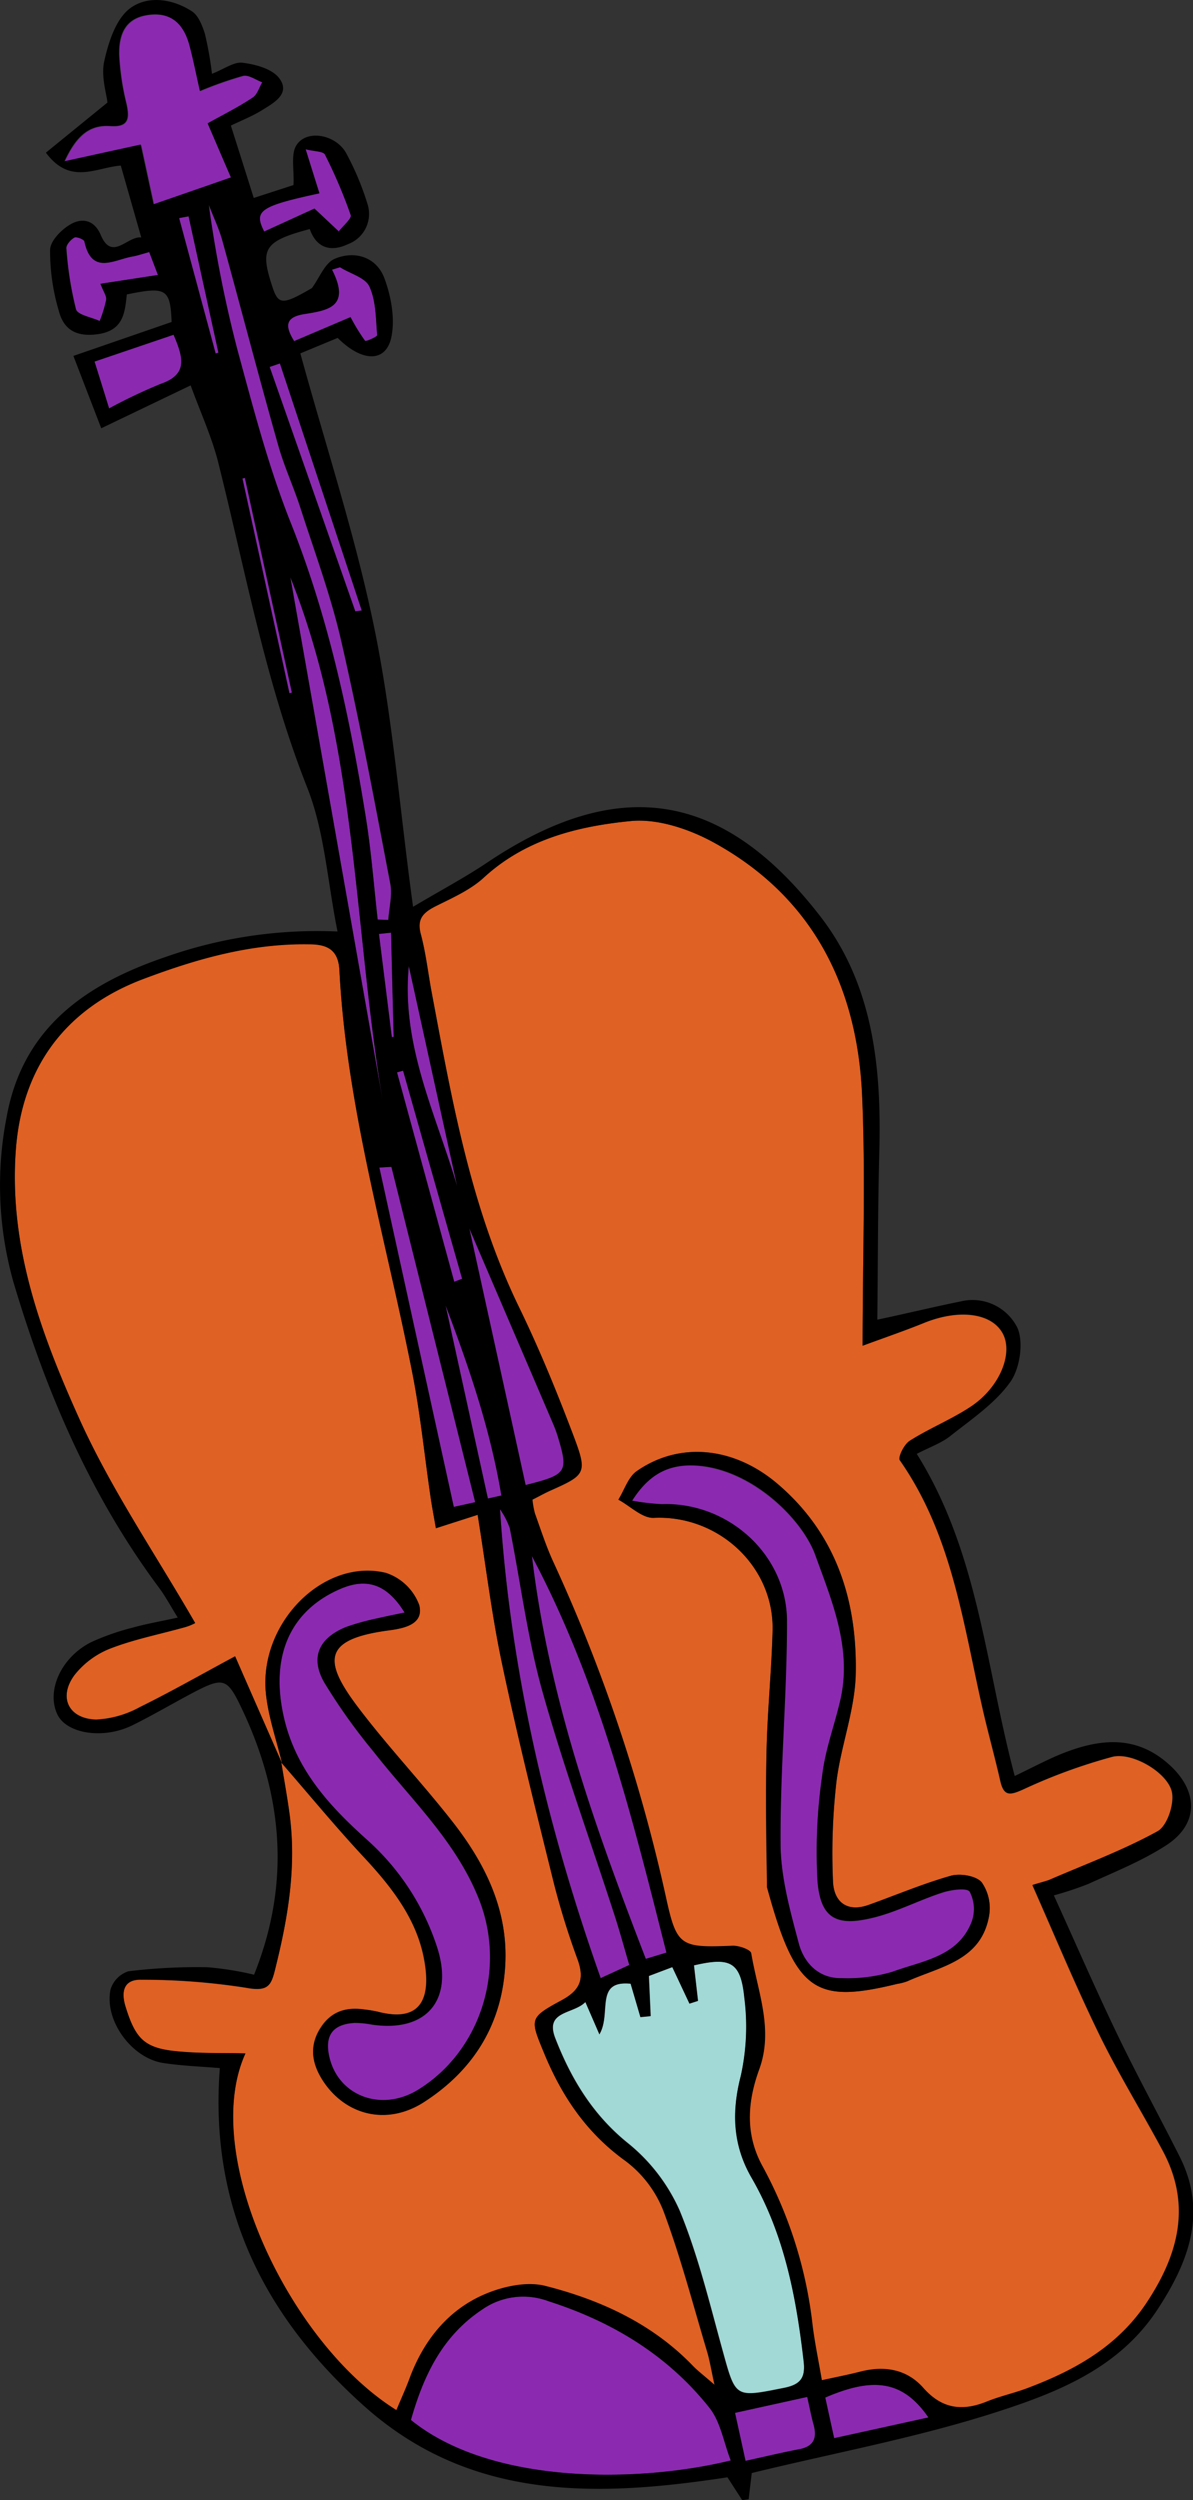 <svg xmlns="http://www.w3.org/2000/svg" xmlns:xlink="http://www.w3.org/1999/xlink" viewBox="0 0 185.1 387.6"><rect x="0" y="0" width="185.1" height="387.6" fill="#333333" stroke="none"/><defs><style>.cls-1{fill:none;}.cls-2{clip-path:url(#clip-path);}.cls-3{fill:#cce277;}.cls-4{clip-path:url(#clip-path-2);}.cls-5{opacity:0.61;}.cls-6{fill:#fff;}.cls-7{fill:#e06124;}.cls-8{fill:#a2d9d7;}.cls-9{fill:#8b2ab1;}</style><clipPath id="clip-path"><rect class="cls-1" x="-6853.22" y="-690.75" width="2248" height="2508"/></clipPath><clipPath id="clip-path-2"><path class="cls-1" d="M-132.86,1326.88c-38.6-56.82-34.92-129.28,2.88-187.69,46-71.15,135.83-120.14,182.77-191,45-67.93,44.94-151.28,7.68-220.78s-109.24-125.18-194-159.76c-51.24-20.91-108.78-35.48-148.74-68.22C-330.88,459.66-345,399.69-391,358c-55.87-50.69-148.27-65.31-234.18-65.84s-173.09,9.93-257.13-2.91c-95.77-14.63-179-58.19-268.06-89s-196.11-48.21-282.74-10.68c-134.19,58.13-149.25,212.4-268,288.94-60.34,38.88-140.64,52.9-203.29,89.4-68.89,40.13-110.72,105.44-121.53,172s7.3,134.21,40.64,195.22c32.86,60.15,80.38,115.12,105.43,177.68,19.11,47.68,24.28,97.3,23.87,147.69,29.19,10,55.49,24,76.57,43.15,46,41.72,60.09,101.68,108.69,141.51,40,32.74,97.49,47.31,148.75,68.22,84.77,34.58,156.75,90.27,194,159.76,19.84,37,29,77.92,26.59,118.36,27.45,10.17,53.74,23.49,81,34.11,143.54,56,332.18,32.23,450.22-56.73,34.43-26,63.05-56.6,99.47-80.78s84.21-41.79,130.15-34.36c40.09,6.49,71,30.42,99.6,53.3l146,117c44.26,35.46,124.7,60.27,121.44,110.58C-84.79,1876.65-5.83,1805.8,34.81,1721S73,1536,9.55,1462.27C-32.33,1413.59-97.6,1378.8-132.86,1326.88Z"/></clipPath></defs><g id="Layer_4" data-name="Layer 4"><g class="cls-2"><path class="cls-3" d="M-132.86,1326.88c-38.6-56.82-34.92-129.28,2.88-187.69,46-71.15,135.83-120.14,182.77-191,45-67.93,44.94-151.28,7.68-220.78s-109.24-125.18-194-159.76c-51.24-20.91-108.78-35.48-148.74-68.22C-330.88,459.66-345,399.69-391,358c-55.87-50.69-148.27-65.31-234.18-65.84s-173.09,9.93-257.13-2.91c-95.77-14.63-179-58.19-268.06-89s-196.11-48.21-282.74-10.68c-134.19,58.13-149.25,212.4-268,288.94-60.34,38.88-140.64,52.9-203.29,89.4-68.89,40.13-110.72,105.44-121.53,172s7.3,134.21,40.64,195.22c32.86,60.15,80.38,115.12,105.43,177.68,19.11,47.68,24.28,97.3,23.87,147.69,29.19,10,55.49,24,76.57,43.15,46,41.72,60.09,101.68,108.69,141.51,40,32.74,97.49,47.31,148.75,68.22,84.77,34.58,156.75,90.27,194,159.76,19.84,37,29,77.92,26.59,118.36,27.45,10.17,53.74,23.49,81,34.11,143.54,56,332.18,32.23,450.22-56.73,34.43-26,63.05-56.6,99.47-80.78s84.21-41.79,130.15-34.36c40.09,6.49,71,30.42,99.6,53.3l146,117c44.26,35.46,124.7,60.27,121.44,110.58C-84.79,1876.65-5.83,1805.8,34.81,1721S73,1536,9.55,1462.27C-32.33,1413.59-97.6,1378.8-132.86,1326.88Z"/><g class="cls-4"><g class="cls-5"><path class="cls-6" d="M340.54-147.23c-12.92-42.29-31.15-79.25-51.56-104.59-36.93-45.83-56.66-30.22-87.67-17.68-44.86,18.15-24.94,76.48-87.74-2.65-5.27-8.28-16-8.76-20.55-5-3.8,3.16-1.23,12.6.66,20.24.54,2.19,1.13,4.46,1.7,6.7a8,8,0,0,0,.13.95l185.74,751.1c-29.65-17.57-65.62-6.63-92.22,33.16-36.95,55.28-41.76,145-10.75,200.35s86.12,55.46,123.07.19c30.84-46.14,34.22-115.48,20.58-169.84L158.24-96.2c40,5.61,22.47,6.55,44.85-19.73,17.81-20.91,33-56.49,57.13-58.67,35.38-3.2,30.61,45,54.74,101.85,8,18.88,18.37,35.53,28.33,40.78C377-14.18,352.5-108,340.54-147.23Z"/><path class="cls-6" d="M8.11,369.84A324,324,0,0,0-32.25,471.15c-4.06,19.29-6.22,39.47.15,58.28s22.84,36,44.85,40.19c14.13,2.67,28.79-.18,42.81-3.26,37.86-8.32,78.64-20.69,98.45-50,18.06-26.71,13.19-61.91-5.22-88.43S100.42,382.41,69,367.87c-11.43-5.28-23.55-10.17-36.47-10.73-21.47-.93-42.78,11.68-49.69,29.4"/><path class="cls-6" d="M18.31,279C55.7,276.81,90,228.24,91,188.51s-17.41-77.58-33.4-114.8a798,798,0,0,1-32.23-87.5c-26.46-89-32.58-182.37-66.92-269.29-1.39-3.52-3.24-7.42-7.21-8.81-5.31-1.86-10.93,1.81-14.85,5.44-35.84,33.11-45.52,82.29-40.46,127.57S-81.16-70.26-68.81-26c24.24,86.78,27.32,177,47.46,264.59,2.18,9.46,4.77,19.28,11.8,26.74s6.8,12,27.86,13.69"/><path class="cls-6" d="M443.41,1187.2a123.68,123.68,0,0,0,27.37,44,234.38,234.38,0,0,0-69.48,2.59c-61.71,11.94-115.22,44.21-167.06,75.63.18-33.57,15-65.68,20.19-98.92,5-33.23-2.94-72.08-35.68-89.85-15.29-8.2-33.6-10.51-51.48-11.49A423.23,423.23,0,0,0-3.24,1134.53a247.36,247.36,0,0,0,34-111c.85-14.65-.11-30.25-9.3-42.69-11.51-15.77-33.79-22.83-55-26.5-71.11-12.82-147.52-1-209.25,32.34,8.47-31.16,34.16-56,52.4-83.67s28.17-64.89,5.45-90c-24.62-27.4-72.68-25.08-111.28-16.2A535.57,535.57,0,0,0-426.26,845.8c25.66-37.22,52.08-76.13,55.69-119.52,3.46-43.23-23.38-91.88-72-102-22.83-4.92-47.06-.59-69.86,4.41A926.53,926.53,0,0,0-676.16,681c44.25-43.35,73.67-98.08,83.72-155.36,2.73-14.9,3.8-31.21-5.09-44.27-15.68-23.22-53.14-24.94-83.6-20.72-74.3,10.08-145,38.92-201.35,82,9.69-55,93.67-84.27,97.46-139.7,3-46.52-57.14-80.56-110.29-76.91-53.14,3.81-98.92,32.94-141.33,61a366.08,366.08,0,0,0,47.85-130.08c3.79-24.13,4.88-49.92-8.42-71.32-19.59-32-66.34-45.14-107.67-40.63s-78.72,23.11-114.74,41.33c27-33.68,43.08-73.84,46.18-114.79,1.44-18.44-.74-39.09-16-51.95C-1208,3.72-1238,5.81-1263.37,10.81-1321,22.23-1376,43.59-1424.14,73.15c39.36-46.39,48.89-110.87,24.28-164.61-24.77-53.57-82.7-94.66-148.07-104.63a2179.62,2179.62,0,0,1,239.48-30.23c15.3-1.13,35,1.4,45.11,9.58q44.1-21.36,88.21-42.59c-26.75,41.49-53.94,91.13-31.8,134.62,20.31,39.53,76.21,57.24,125.47,52.45s93.62-27.38,136.28-49.43c-35.24,19.53-62.52,51.12-69.79,87s7.15,75.31,39.73,98.06c59.88,41.73,147.41,16.34,217.55-10.67-33.21,45.31-57.83,106.7-22,150.49,21.83,27.1,62,39.36,99.81,39.4,38,0,74.79-10.4,110.86-20.79-51.45,34.41-49.29,110-2.89,149.44s123.09,43.4,181.27,18.4c-9.45,27.3-19,55.81-13,83.78,9.19,43.59,55.08,75.85,104.44,86.85,49.19,11,101.25,4.26,150.86-5.37-38,43.76-67.1,105.09-34.34,152.06,22.75,32.62,70,47.5,113.78,46.16s85.63-16,126.25-30.36c-12.49,30.63-25.07,62.32-23.43,94.73,1.65,32.57,21.21,66.57,55.94,78.36,62,20.85,126.7-36.1,192.71-29.17-42.86,48.09-39.38,122.84,7.58,167.68,47,45,132.21,54.79,191,22.08C442.79,1089.72,427.73,1142.16,443.41,1187.2Z"/></g></g></g></g><g id="Layer_8" data-name="Layer 8"><path class="cls-7" d="M133.84,208.64c3.74-1.37,6.68-2.38,9.57-3.54,5.33-2.14,10.33-1.54,12.1,1.56s-.39,8.5-5,11.51c-3,2-6.36,3.33-9.39,5.24-.86.54-1.85,2.55-1.53,3,8.26,11.78,9.9,25.73,13,39.19.82,3.51,1.79,7,2.58,10.49.57,2.54,1.58,2.26,3.68,1.31a85.22,85.22,0,0,1,13.7-5c3.17-.8,8.74,2.52,9.28,5.55.34,1.88-.78,5.19-2.26,6-5.3,2.92-11,5.05-16.62,7.46-.59.26-1.23.39-2.79.87,3.54,8,6.76,15.76,10.46,23.33,3,6.09,6.56,11.88,9.77,17.86,4.53,8.44,2.41,16.17-2.57,23.66-4.54,6.81-11.23,10.46-18.58,13.21-2,.75-4.12,1.21-6.09,2-3.83,1.57-7,1.21-9.92-2.08-2.63-3-6.15-3.45-9.93-2.49-1.79.46-3.61.81-5.82,1.29-.52-3-1.09-5.73-1.43-8.45a67.12,67.12,0,0,0-7.75-24.67c-2.77-5-2.36-10-.54-15.07,2.26-6.24-.23-12.08-1.24-18-.09-.55-1.86-1.21-2.82-1.17-8.25.36-8.74.12-10.44-7.66a255.07,255.07,0,0,0-17.47-51.88c-1.11-2.42-1.93-5-2.83-7.48a13,13,0,0,1-.38-2.14c1-.49,1.88-1,2.82-1.42,5.44-2.42,5.74-2.66,3.56-8.44-2.55-6.73-5.28-13.42-8.42-19.88C73,187.28,70.12,170.57,67,153.91c-.57-3-.9-6.1-1.69-9.06-.63-2.34.3-3.35,2.22-4.31,2.61-1.31,5.42-2.53,7.53-4.46,6.49-6,14.59-8,22.77-8.78,4.16-.42,9,1.2,12.83,3.27,15.34,8.37,22.34,22.2,23.11,39.13C134.32,182.3,133.85,195,133.84,208.64ZM119,292.57c4.47,16.31,7.53,18.11,20.23,15a8,8,0,0,0,1.55-.4c5.12-2.3,11.47-3.2,12.69-10.16a7,7,0,0,0-1.16-5.2c-.88-1-3.32-1.38-4.77-1-4.34,1.23-8.51,3-12.76,4.52-3.43,1.22-5.41-.54-5.53-3.65a97.76,97.76,0,0,1,.53-15.4c.68-5.62,2.87-11.15,3-16.75.24-11.42-3.05-21.77-12.18-29.52-6.72-5.69-15.13-6.57-21.79-1.94-1.33.92-1.92,2.92-2.86,4.43,1.84,1,3.71,2.9,5.49,2.82,10-.46,18.7,7.48,18.44,17.52-.17,6.39-.84,12.77-.95,19.17C118.72,280.1,118.92,288.19,119,292.57Z"/><path class="cls-7" d="M43.75,273.34c-2.33-5.32-4.67-10.63-7.27-16.57-5.11,2.74-9.9,5.48-14.84,7.91a15.52,15.52,0,0,1-6.72,1.9c-4.29-.11-5.92-3.48-3.35-6.93a13.2,13.2,0,0,1,5.63-4.13c3.72-1.43,7.69-2.2,11.55-3.29a8.11,8.11,0,0,0,1.53-.62c-6.2-10.72-13.09-20.78-18-31.72-5.86-13-10.84-26.43-9.85-41.26.87-13.06,7.66-22.31,19.83-26.89,8.32-3.13,16.7-5.51,25.67-5.37,2.7,0,4.56.77,4.73,4C53.74,171.74,59.9,192.17,64,213c1.23,6.28,1.86,12.67,2.79,19,.22,1.55.52,3.09.84,4.94l6.48-2.08c1.3,8.06,2.21,15.73,3.82,23.25,2.41,11.34,5.23,22.59,8,33.84a120.29,120.29,0,0,0,3.69,11.85c1.09,3,.42,4.76-2.52,6.34-5,2.72-4.86,2.89-2.68,8.18C87.17,325,91,330.66,97,335a17.79,17.79,0,0,1,5.92,7.8c2.66,7.1,4.58,14.48,6.76,21.76.41,1.36.63,2.76,1.17,5.24-1.67-1.46-2.57-2.13-3.34-2.92-6.32-6.58-14.38-10.26-22.94-12.43-3.2-.81-7.45.27-10.54,1.83-5.11,2.58-8.55,7.14-10.55,12.63-.59,1.61-1.31,3.17-2,4.8C44.9,363.4,30.94,334,38.07,318.38c-3.5-.08-6.9,0-10.26-.29-5.38-.48-6.77-1.86-8.36-7-.75-2.47-.14-4.21,2.48-4.14a104.08,104.08,0,0,1,16.2,1.24c3.85.72,4-.56,4.77-3.77,1.9-7.71,3.09-15.34,2-23.24-.36-2.64-.84-5.27-1.27-7.9,4.27,4.91,8.4,9.94,12.84,14.69s8.25,9.72,9.34,16c1,5.49-.23,9.74-7.26,7.9a18.21,18.21,0,0,0-2-.33c-2.87-.41-5.25.29-6.89,2.92s-1.33,5.31.26,7.88c3.45,5.55,9.93,7.24,15.67,3.63C73.49,321,77.93,313.8,78.4,304.49c.42-8.43-3.12-15.59-8.14-22-4.76-6.09-10.11-11.72-14.76-17.88-5.43-7.19-5.33-10.49,4.69-11.84,2.33-.31,5.63-.87,4.86-3.93a8.28,8.28,0,0,0-5.19-5c-9.66-2.32-19.67,7.76-18.61,18.62C41.61,266.15,42.89,269.72,43.75,273.34Z"/><path class="cls-8" d="M93,315.4c1.94-3.25-.79-8.39,4.88-7.89l1.52,5.18,1.57-.15c-.09-2-.18-4-.28-6.22l3.66-1.38L107,310.6l1.31-.42-.63-5.51c5.67-1.29,7.27-.52,7.83,5a35.27,35.27,0,0,1-.55,12.14c-1.46,5.66-1.22,10.77,1.67,15.78,5,8.74,6.91,18.38,8.06,28.25.3,2.61-.28,3.8-3,4.35-7.67,1.53-7.52,1.63-9.55-5.72s-3.8-14.77-6.68-21.76a28,28,0,0,0-8.1-10.51c-5.44-4.41-8.78-10-11.2-16.22-1.68-4.32,2.88-3.73,4.69-5.63Z"/><path class="cls-9" d="M63.75,375.22c2-7,4.9-13.07,11.08-17.16a11.12,11.12,0,0,1,10.24-1.29c9.9,3.19,18.48,8.38,25,16.53,1.73,2.18,2.22,5.36,3.31,8.17C99.2,384.93,76.23,385.32,63.75,375.22Z"/><path class="cls-9" d="M35.83,27.51,23.92,31.72l-2-9.26L10.06,25.05c1.9-4.12,4-5.69,7.1-5.47,2.91.2,3-1.25,2.5-3.49a39.76,39.76,0,0,1-1.12-7.48c-.08-2.92.72-5.63,4.26-6.22,3.75-.63,5.76,1.34,6.66,4.7.62,2.33,1.08,4.7,1.62,7.06a58.22,58.22,0,0,1,6.68-2.35c.85-.2,2,.64,3,1-.48.81-.77,1.91-1.48,2.37-2.21,1.42-4.57,2.59-7,4C33.47,22,34.6,24.67,35.83,27.51Z"/><path class="cls-9" d="M103.4,302.73l-3.2,1c-7.78-20.15-15-40.24-17.67-62.45C93,261,98.09,281.77,103.4,302.73Z"/><path class="cls-9" d="M97.64,304.65l-4.44,2c-8.32-23.53-14-47.51-15.62-72.71a12.74,12.74,0,0,1,1.48,2.95c1.7,8.36,2.76,16.89,5,25.08,3.26,11.65,7.4,23.06,11.14,34.58C96.1,299.21,96.82,301.88,97.64,304.65Z"/><path class="cls-9" d="M58.6,142.57c-.61-5.35-1-10.74-1.87-16C54.24,111.1,51,95.89,45.16,81.27c-3.51-8.75-5.9-18-8.38-27.12a190.8,190.8,0,0,1-4.42-22.4c.71,1.85,1.59,3.66,2.12,5.57C37.39,47.86,40.16,58.45,43.13,69c.93,3.32,2.41,6.49,3.47,9.79,2.2,6.83,4.72,13.61,6.32,20.59,2.87,12.47,5.21,25.06,7.61,37.63.34,1.79-.18,3.74-.31,5.62Z"/><path class="cls-9" d="M81.52,230.24l-8.74-39.81c4.21,9.81,8.61,20,13,30.29A20,20,0,0,1,86.6,223C88.16,228.22,87.89,228.65,81.52,230.24Z"/><path class="cls-9" d="M45.05,89.5C55.88,116.61,54.76,146,60,174.16Z"/><path class="cls-9" d="M60.73,180.91l13,52-3.32.73L58.86,181Z"/><path class="cls-9" d="M144.05,374.8,129.39,378c-.44-2-.91-4.15-1.39-6.3C135.55,368.48,140.11,369.09,144.05,374.8Z"/><path class="cls-9" d="M114,374.09l11.23-2.47c.35,1.59.6,3,1,4.34.55,2.05,0,3.33-2.22,3.76-2.72.52-5.41,1.17-8.35,1.81Z"/><path class="cls-9" d="M16.93,63.32c-.8-2.58-1.45-4.68-2.26-7.26L26.93,51.9c1.56,3.62,2.22,6.17-2,7.62A83.21,83.21,0,0,0,16.93,63.32Z"/><path class="cls-9" d="M15.58,44c.51,1.33,1,2,.91,2.52a19.44,19.44,0,0,1-1,3.25c-1.28-.59-3.42-.93-3.68-1.82a53.87,53.87,0,0,1-1.49-9.43c-.06-.54.66-1.36,1.23-1.68.33-.19,1.5.27,1.57.6,1.13,5.26,4.6,2.82,7.46,2.33.77-.13,1.52-.4,2.6-.69.41,1.09.81,2.13,1.35,3.55Z"/><path class="cls-9" d="M54.39,49.14l-8.75,3.71c-1.35-2.16-1.54-3.7,1.52-4.2,3.55-.58,7.35-1,4.35-6.89l1.25-.38c1.58,1,3.92,1.61,4.56,3,1,2.24,1,5,1.2,7.54,0,.26-1.75,1-1.87.89A30.09,30.09,0,0,1,54.39,49.14Z"/><path class="cls-9" d="M48.79,32.31,41,35.87c-1.65-3.23-.69-3.91,8.57-5.93-.65-2.05-1.28-4.07-2.14-6.83,1.38.34,2.78.3,3,.83a76.5,76.5,0,0,1,4,9.39c.19.57-1.2,1.66-1.86,2.52Z"/><path class="cls-9" d="M55.13,94.76,41.84,56.89l1.59-.54L56.12,94.62Z"/><path class="cls-9" d="M75.7,232.33l-6.57-30c3.65,9.63,7,19.35,8.66,29.5Z"/><path class="cls-9" d="M44.91,107.49,37.6,74.19l.38-.1,7.31,33.29Z"/><path class="cls-9" d="M63.43,149.78l7.5,34.14C67.66,172.81,62.23,162.12,63.43,149.78Z"/><path class="cls-9" d="M70.48,198.73,61.6,166.26l.94-.26q4.58,16.13,9.16,32.26Z"/><path class="cls-9" d="M29.26,33.54l4.63,21.11-.43.13-5.67-21Z"/><path class="cls-9" d="M60.68,144.6q.2,8.07.38,16.13l-.29.05q-1-8-2-16Z"/><path class="cls-9" d="M98.08,232.67c2.4-3.79,5.17-5.4,8.83-5.44,8.93-.1,17.41,8,19.56,13.86,2.6,7.18,5.74,14.49,3.9,22.52-.89,3.87-2.33,7.66-2.8,11.58a82.14,82.14,0,0,0-.74,16.56c.48,5.53,2.77,6.94,8.17,5.71,3.84-.87,7.43-2.81,11.21-4,1.36-.45,3.82-.77,4.23-.14a5.81,5.81,0,0,1,.33,4.6c-2.1,5.53-7.68,6.12-12.29,7.82a24.43,24.43,0,0,1-7.9,1c-3.59.08-5.86-2.34-6.66-5.38-1.35-5.09-2.79-10.35-2.83-15.55-.1-11.44.93-22.88,1-34.32,0-10.36-9.1-18.59-19.43-18.24A35,35,0,0,1,98.08,232.67Z"/><path class="cls-9" d="M62.79,250c-1.72.38-3,.62-4.17.92a37.48,37.48,0,0,0-5,1.38c-4.19,1.73-5.54,4.71-3.32,8.59a90.48,90.48,0,0,0,7.63,10.7c5.81,7.41,12.84,13.89,16.41,23,4.2,10.73.25,23.48-9.53,29.46-5.62,3.44-12.27,1-13.71-5-.81-3.37.45-5.18,3.87-5.39a14.45,14.45,0,0,1,2.77.27c8.44,1.22,12.78-3.86,10-12.15A38.07,38.07,0,0,0,56.91,285.2c-5.82-5.22-11-10.82-12.83-18.83-2.18-9.37.77-16.56,8.68-20C56.85,244.6,60,245.52,62.79,250Z"/><path d="M52.37,144.42c-1.58-7.8-2-15.57-4.76-22.46-6.47-16.4-9.56-33.61-13.82-50.54-1-3.81-2.66-7.44-4.21-11.67L15.71,66.4c-1.43-3.71-2.79-7.23-4.32-11.22l15.24-5.26c-.21-5.12-.82-5.54-6.95-4.27-.31,2.78-.49,5.59-4.5,6.16-3.36.47-5.31-.71-6.06-3.63a32.66,32.66,0,0,1-1.35-9.47c.06-1.44,1.91-3.29,3.41-4.06s3.4-.69,4.46,1.8c1.76,4.13,4.14.08,6.28.37L18.74,25.67c-3.89.3-7.83,3.08-11.62-2l9.55-7.77c-.14-1.39-1-4-.51-6.34C16.8,6.66,17.9,3.15,20,1.43c2.71-2.18,6.68-1.7,9.8.34,1,.66,1.6,2.23,2,3.5a55.39,55.39,0,0,1,1.09,6.17c1.89-.73,3.41-1.89,4.76-1.71,2,.25,4.54.93,5.65,2.37,1.8,2.34-.67,3.77-2.48,4.88-1.57,1-3.29,1.67-5,2.49,1.21,3.81,2.33,7.35,3.55,11.22l6.17-2c.12-2.42-.45-4.79.47-6.2,1.61-2.5,6.19-1.62,7.74,1.33A42.92,42.92,0,0,1,57,31.57a5,5,0,0,1-3,6.28c-2.74,1.29-4.92.57-5.94-2.34-7,1.87-7.72,3-5.91,8.61,1,3.19,1.53,3.28,6.25.54,1.15-1.56,2-3.87,3.5-4.52,3.13-1.35,6.52-.29,7.74,3,1.09,2.91,1.73,6.57,1,9.48-1,3.64-4.59,3.42-8.25-.23L46.6,54.79C50.5,69,55.06,82.82,58,97s4,28.43,6.09,43.59c4.4-2.61,8-4.52,11.4-6.79,21-14.13,37.1-10.67,51.76,8.24,8.25,10.64,9.53,23.49,9.18,36.56-.23,8.51-.21,17-.31,26,4.76-1,8.82-2,12.91-2.82a7.78,7.78,0,0,1,8.82,4.07c1,2.25.4,6.33-1.11,8.43-2.36,3.31-6,5.75-9.28,8.35-1.41,1.12-3.23,1.74-5.22,2.78,9.6,15.31,10.68,33,15.2,49.94,2.76-1.32,5-2.52,7.29-3.45,5.88-2.34,11.59-3,16.8,1.8,4.42,4.07,4.47,9.12-.58,12.39-3.76,2.44-8,4.12-12.1,6a52.57,52.57,0,0,1-5.34,1.77c3.4,7.47,6.51,14.64,9.9,21.67,3.06,6.36,6.46,12.55,9.63,18.85,4.36,8.66,1.35,16.36-3.44,23.67-5.86,8.93-15.06,12.71-24.75,15.84-12.54,4.06-25.51,6.42-38.21,9.53-.18,1.48-.33,2.77-.48,4.06l-1,.15-2.29-3.55c-20,3.05-39.76,3.77-56.32-11C41,359.21,32.44,342.22,34.11,320.64c-2.76-.24-5.79-.34-8.77-.79-4.92-.75-9.18-6.59-8.19-11.4a4.28,4.28,0,0,1,2.76-2.82A87.91,87.91,0,0,1,32.16,305a48,48,0,0,1,7.26,1.16c5.72-14.25,4.45-27.89-1.91-41.27-2.24-4.71-2.82-4.93-7.49-2.49-3.19,1.68-6.29,3.52-9.52,5.11C16,269.7,10.35,268.8,8.91,265.82c-1.76-3.68.57-8.89,5.26-11.23a37.13,37.13,0,0,1,6.41-2.24c2.05-.58,4.16-.94,7-1.56-1.16-1.86-1.93-3.32-2.9-4.62C14,231.84,7.11,215.69,2.07,198.72A55.19,55.19,0,0,1,1,173.33c2.46-13.93,12.22-20.74,24.8-25A70.89,70.89,0,0,1,52.37,144.42ZM43.65,273.25c.43,2.63.91,5.26,1.27,7.9,1.07,7.9-.12,15.53-2,23.24-.79,3.21-.92,4.49-4.77,3.77a104.08,104.08,0,0,0-16.2-1.24c-2.62-.07-3.23,1.67-2.48,4.14,1.59,5.17,3,6.55,8.36,7,3.36.31,6.76.21,10.26.29-7.13,15.63,6.83,45,23.42,55.31.67-1.63,1.39-3.19,2-4.8,2-5.49,5.44-10.05,10.55-12.63,3.09-1.56,7.34-2.64,10.54-1.83,8.56,2.17,16.62,5.85,22.94,12.43.77.79,1.67,1.46,3.34,2.92-.54-2.48-.76-3.88-1.17-5.24-2.18-7.28-4.1-14.66-6.76-21.76A17.79,17.79,0,0,0,97,335c-6-4.32-9.82-10-12.58-16.68-2.18-5.29-2.37-5.46,2.68-8.18,2.94-1.58,3.61-3.31,2.52-6.34a120.29,120.29,0,0,1-3.69-11.85c-2.79-11.25-5.61-22.5-8-33.84-1.61-7.52-2.52-15.19-3.82-23.25l-6.48,2.08c-.32-1.85-.62-3.39-.84-4.94-.93-6.33-1.56-12.72-2.79-19-4.07-20.81-10.23-41.24-11.34-62.59-.17-3.25-2-4-4.73-4-9-.14-17.35,2.24-25.67,5.37-12.17,4.58-19,13.83-19.83,26.89-1,14.83,4,28.3,9.85,41.26,4.94,10.94,11.83,21,18,31.72a8.11,8.11,0,0,1-1.53.62c-3.86,1.09-7.83,1.86-11.55,3.29a13.2,13.2,0,0,0-5.63,4.13c-2.57,3.45-.94,6.82,3.35,6.93a15.52,15.52,0,0,0,6.72-1.9c4.94-2.43,9.73-5.17,14.84-7.91,2.6,5.94,4.94,11.25,7.27,16.57Zm90.19-64.61c0-13.69.48-26.34-.09-38.94-.77-16.93-7.77-30.76-23.11-39.13-3.8-2.07-8.67-3.69-12.83-3.27-8.18.82-16.28,2.82-22.77,8.78-2.11,1.93-4.92,3.15-7.53,4.46-1.92,1-2.85,2-2.22,4.31.79,3,1.12,6,1.69,9.06,3.14,16.66,6.06,33.37,13.6,48.84,3.14,6.46,5.87,13.15,8.42,19.88,2.18,5.78,1.88,6-3.56,8.44-.94.42-1.85.93-2.82,1.42a13,13,0,0,0,.38,2.14c.9,2.5,1.72,5.06,2.83,7.48A255.07,255.07,0,0,1,103.3,294c1.7,7.78,2.19,8,10.44,7.66,1,0,2.73.62,2.82,1.17,1,6,3.5,11.8,1.24,18-1.82,5-2.23,10.06.54,15.07a67.12,67.12,0,0,1,7.75,24.67c.34,2.72.91,5.41,1.43,8.45,2.21-.48,4-.83,5.82-1.29,3.78-1,7.3-.48,9.93,2.49,2.9,3.29,6.09,3.65,9.92,2.08,2-.8,4.09-1.26,6.09-2,7.35-2.75,14-6.4,18.58-13.21,5-7.49,7.1-15.22,2.57-23.66-3.21-6-6.8-11.77-9.77-17.86-3.7-7.57-6.92-15.37-10.46-23.33,1.56-.48,2.2-.61,2.79-.87,5.58-2.41,11.32-4.54,16.62-7.46,1.48-.81,2.6-4.12,2.26-6-.54-3-6.11-6.35-9.28-5.55a85.22,85.22,0,0,0-13.7,5c-2.1.95-3.11,1.23-3.68-1.31-.79-3.51-1.76-7-2.58-10.49-3.14-13.46-4.78-27.41-13-39.19-.32-.46.67-2.47,1.53-3,3-1.91,6.4-3.28,9.39-5.24,4.61-3,6.78-8.41,5-11.51s-6.77-3.7-12.1-1.56C140.52,206.26,137.58,207.27,133.84,208.64ZM93,315.4l-2.18-5c-1.81,1.9-6.37,1.31-4.69,5.63,2.42,6.25,5.76,11.81,11.2,16.22a28,28,0,0,1,8.1,10.51c2.88,7,4.66,14.44,6.68,21.76s1.88,7.25,9.55,5.72c2.76-.55,3.34-1.74,3-4.35-1.15-9.87-3-19.51-8.06-28.25-2.89-5-3.13-10.12-1.67-15.78a35.27,35.27,0,0,0,.55-12.14c-.56-5.56-2.16-6.33-7.83-5l.63,5.51-1.31.42-2.66-5.66-3.66,1.38c.1,2.26.19,4.24.28,6.22l-1.57.15-1.52-5.18C92.16,307,94.89,312.15,93,315.4Zm-29.2,59.82c12.48,10.1,35.45,9.71,49.58,6.25-1.09-2.81-1.58-6-3.31-8.17-6.47-8.15-15-13.34-25-16.53a11.12,11.12,0,0,0-10.24,1.29C68.65,362.15,65.72,368.27,63.75,375.22ZM35.83,27.51c-1.23-2.84-2.36-5.47-3.62-8.39,2.45-1.36,4.81-2.53,7-4,.71-.46,1-1.56,1.48-2.37-1-.36-2.1-1.2-3-1a58.22,58.22,0,0,0-6.68,2.35c-.54-2.36-1-4.73-1.62-7.06-.9-3.36-2.91-5.33-6.66-4.7-3.54.59-4.34,3.3-4.26,6.22a39.76,39.76,0,0,0,1.12,7.48c.49,2.24.41,3.69-2.5,3.49-3.13-.22-5.2,1.35-7.1,5.47l11.83-2.59,2,9.26ZM103.4,302.73C98.09,281.77,93,261,82.53,241.25c2.64,22.21,9.89,42.3,17.67,62.45Zm-5.76,1.92c-.82-2.77-1.54-5.44-2.39-8.07-3.74-11.52-7.88-22.93-11.14-34.58-2.29-8.19-3.35-16.72-5-25.08A12.74,12.74,0,0,0,77.58,234c1.6,25.2,7.3,49.18,15.62,72.71Zm-39-162.08,1.62.05c.13-1.88.65-3.83.31-5.62-2.4-12.57-4.74-25.16-7.61-37.63-1.6-7-4.12-13.76-6.32-20.59-1.06-3.3-2.54-6.47-3.47-9.79-3-10.54-5.74-21.13-8.65-31.67-.53-1.91-1.41-3.72-2.12-5.57a190.8,190.8,0,0,0,4.42,22.4c2.48,9.13,4.87,18.37,8.38,27.12C51,95.89,54.24,111.1,56.73,126.52,57.59,131.83,58,137.22,58.6,142.57Zm22.92,87.67c6.37-1.59,6.64-2,5.08-7.28a20,20,0,0,0-.82-2.24c-4.39-10.24-8.79-20.48-13-30.29ZM45.05,89.5,60,174.16C54.76,146,55.88,116.61,45.05,89.5Zm15.68,91.41-1.87.11,11.55,52.61,3.32-.73ZM144.05,374.8c-3.94-5.71-8.5-6.32-16-3.08l1.38,6.3Zm-30-.71,1.63,7.44c2.94-.64,5.63-1.29,8.35-1.81,2.25-.43,2.77-1.71,2.22-3.76-.37-1.36-.62-2.75-1-4.34ZM16.93,63.32a83.21,83.21,0,0,1,8-3.8c4.21-1.45,3.55-4,2-7.62L14.67,56.06C15.48,58.64,16.13,60.74,16.93,63.32ZM15.58,44l8.92-1.37c-.54-1.42-.94-2.46-1.35-3.55-1.08.29-1.83.56-2.6.69-2.86.49-6.33,2.93-7.46-2.33-.07-.33-1.24-.79-1.57-.6-.57.32-1.29,1.14-1.23,1.68a53.87,53.87,0,0,0,1.49,9.43c.26.89,2.4,1.23,3.68,1.82a19.44,19.44,0,0,0,1-3.25C16.58,45.93,16.09,45.29,15.58,44Zm38.81,5.18a30.09,30.09,0,0,0,2.26,3.69c.12.14,1.89-.63,1.87-.89-.22-2.55-.17-5.3-1.2-7.54-.64-1.41-3-2-4.56-3l-1.25.38c3,5.87-.8,6.31-4.35,6.89-3.06.5-2.87,2-1.52,4.2Zm-5.6-16.83,3.77,3.54c.66-.86,2-2,1.86-2.52a76.5,76.5,0,0,0-4-9.39c-.26-.53-1.66-.49-3-.83.86,2.76,1.49,4.78,2.14,6.83-9.26,2-10.22,2.7-8.57,5.93Zm6.34,62.45,1-.14L43.43,56.35l-1.59.54ZM75.7,232.33l2.09-.45c-1.69-10.15-5-19.87-8.66-29.5ZM44.91,107.49l.38-.11L38,74.09l-.38.1Zm18.52,42.29c-1.2,12.34,4.23,23,7.5,34.14Zm7.05,48.95,1.22-.47Q67.11,182.14,62.54,166l-.94.26ZM29.26,33.54l-1.47.28,5.67,21,.43-.13ZM60.68,144.6l-1.88.2q1,8,2,16l.29-.05Q60.86,152.66,60.68,144.6Z"/><path d="M119,292.57c0-4.38-.23-12.47-.08-20.55.11-6.4.78-12.78.95-19.17.26-10-8.44-18-18.44-17.52-1.78.08-3.65-1.83-5.49-2.82.94-1.51,1.53-3.51,2.86-4.43,6.66-4.63,15.07-3.75,21.79,1.94,9.13,7.75,12.42,18.1,12.18,29.52-.12,5.6-2.31,11.13-3,16.75a97.76,97.76,0,0,0-.53,15.4c.12,3.11,2.1,4.87,5.53,3.65,4.25-1.52,8.42-3.29,12.76-4.52,1.45-.41,3.89,0,4.77,1a7,7,0,0,1,1.16,5.2c-1.22,7-7.57,7.86-12.69,10.16a8,8,0,0,1-1.55.4C126.48,310.68,123.42,308.88,119,292.57Zm-20.87-59.9a35,35,0,0,0,4.55.53c10.33-.35,19.47,7.88,19.43,18.24,0,11.44-1.07,22.88-1,34.32,0,5.2,1.48,10.46,2.83,15.55.8,3,3.07,5.46,6.66,5.38a24.43,24.43,0,0,0,7.9-1c4.61-1.7,10.19-2.29,12.29-7.82a5.81,5.81,0,0,0-.33-4.6c-.41-.63-2.87-.31-4.23.14-3.78,1.23-7.37,3.17-11.21,4-5.4,1.23-7.69-.18-8.17-5.71a82.14,82.14,0,0,1,.74-16.56c.47-3.92,1.91-7.71,2.8-11.58,1.84-8-1.3-15.34-3.9-22.52-2.15-5.91-10.63-14-19.56-13.86C103.25,227.27,100.48,228.88,98.08,232.67Z"/><path d="M43.75,273.34c-.86-3.62-2.14-7.19-2.5-10.85-1.06-10.86,9-20.94,18.61-18.62a8.28,8.28,0,0,1,5.19,5c.77,3.06-2.53,3.62-4.86,3.93-10,1.35-10.12,4.65-4.69,11.84,4.65,6.16,10,11.79,14.76,17.88,5,6.42,8.56,13.58,8.14,22C77.93,313.8,73.49,321,65.65,326c-5.74,3.61-12.22,1.92-15.67-3.63-1.59-2.57-2-5.16-.26-7.88s4-3.33,6.89-2.92a18.21,18.21,0,0,1,2,.33c7,1.84,8.22-2.41,7.26-7.9-1.09-6.29-5-11.34-9.34-16s-8.57-9.78-12.84-14.69Zm19-23.36c-2.76-4.46-5.94-5.38-10-3.61-7.91,3.44-10.86,10.63-8.68,20,1.87,8,7,13.61,12.83,18.83a38.07,38.07,0,0,1,10.87,16.54c2.75,8.29-1.59,13.37-10,12.15a14.45,14.45,0,0,0-2.77-.27c-3.42.21-4.68,2-3.87,5.39,1.44,6,8.09,8.44,13.71,5,9.78-6,13.73-18.73,9.53-29.46-3.57-9.09-10.6-15.57-16.41-23a90.48,90.48,0,0,1-7.63-10.7c-2.22-3.88-.87-6.86,3.32-8.59a37.48,37.48,0,0,1,5-1.38C59.83,250.6,61.07,250.36,62.79,250Z"/></g></svg>